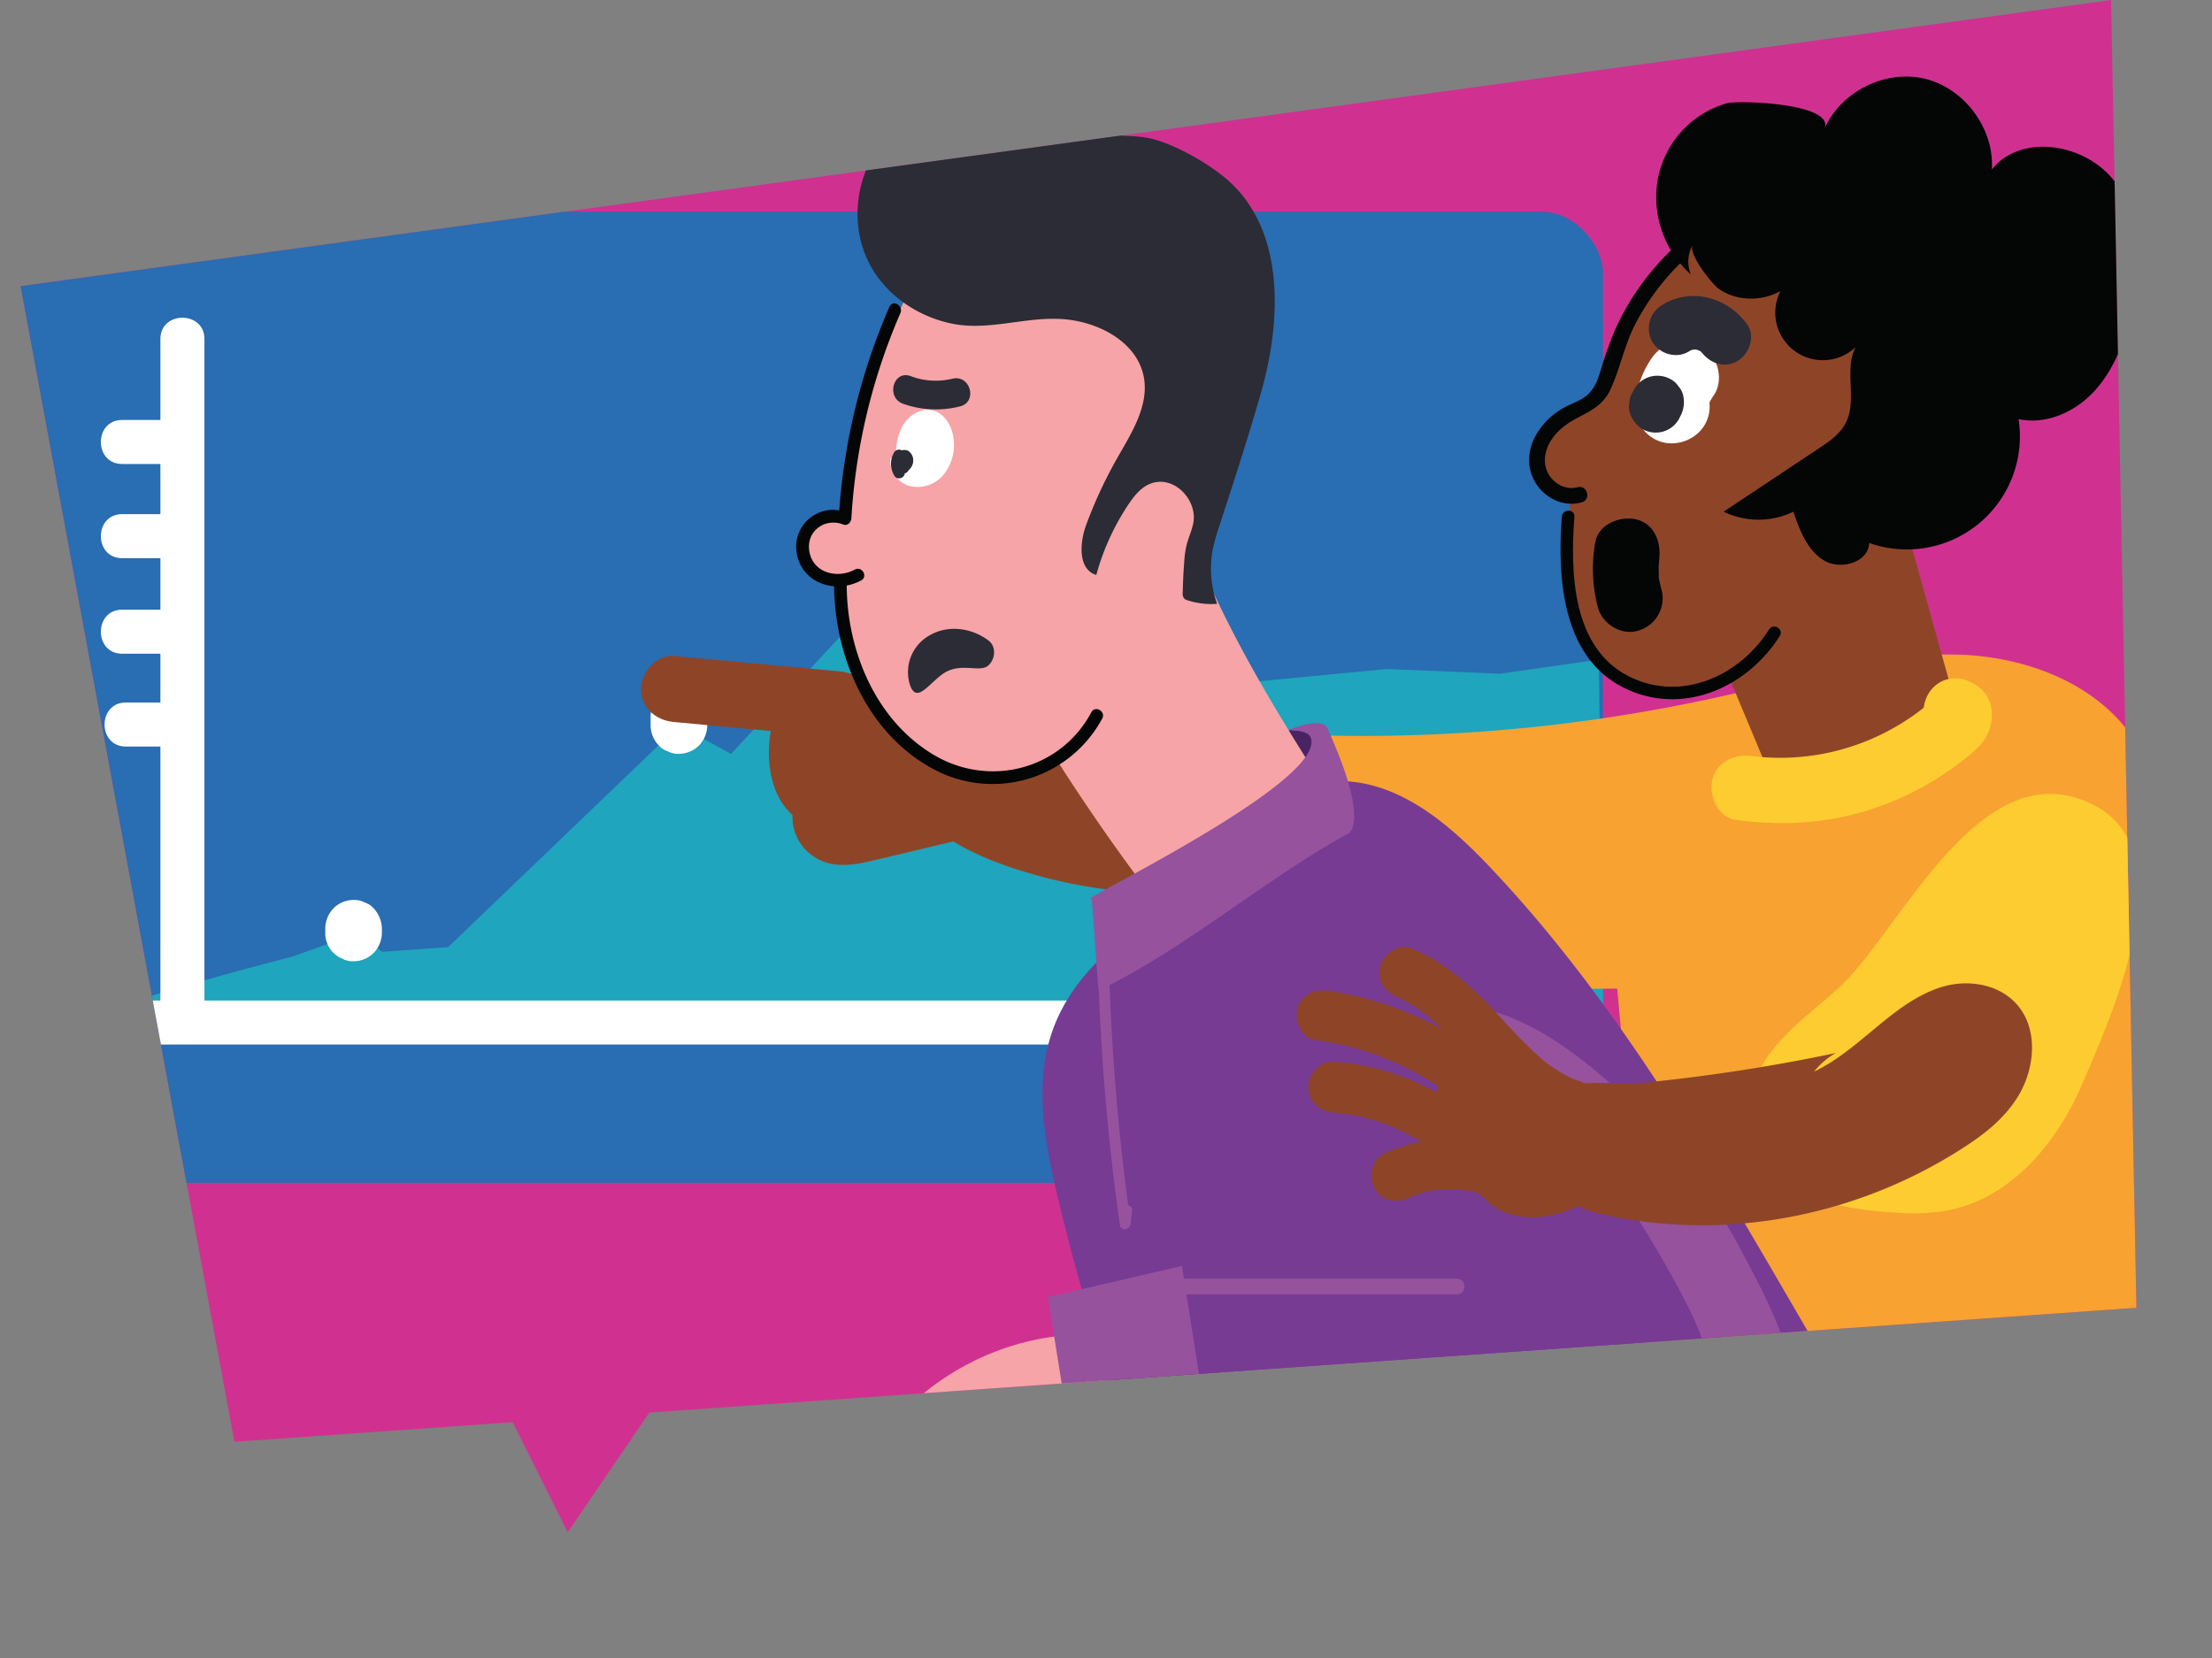 <svg xmlns="http://www.w3.org/2000/svg" xmlns:xlink="http://www.w3.org/1999/xlink" viewBox="0 0 703.33 527.26"><rect x="0" y="0" width="703.33" height="527.26" fill="#808080" stroke="none"/><defs><clipPath id="a"><polygon points="671.24 0 6.57 91 74.53 458.47 162.99 452.24 180.51 487.27 206.45 449.18 679.3 415.85 671.24 0" style="fill:none"/></clipPath></defs><title>Asset 6</title><g style="clip-path:url(#a)"><polygon points="671.24 0 6.57 91 74.53 458.47 162.99 452.24 180.51 487.27 206.45 449.18 679.3 415.85 671.24 0" style="fill:#d03191"/><rect y="67.31" width="509.68" height="308.81" rx="19.54" style="fill:#296db2"/><path d="M30,323.65c4.5-4.5,63-19.49,63-19.49l21-7.5,7.49,6,21-1.5,73.46-70.45,16.49,9,75.45-81.15,55,61.66,78-7.49,36,1.5,31.48-4.5,1.5,118.42Z" style="fill:#1fa5bd"/><path d="M65.46,330.32a5,5,0,0,0-6.09-5.84,2.52,2.52,0,0,0-1.75,3.08,2.56,2.56,0,0,0,3.07,1.74c.53-.12-.56,0,0,0-.25,0-.47-.15-.12,0s-.45-.29-.09,0l.21.13c.15.1.09.06-.19-.14l.11.11c.14.16.15.16,0,0s-.13-.17,0,0l.08.14c-.13-.34-.16-.41-.1-.23l.06.22,0-.35c0,.28,0,.21.06-.19a2.8,2.8,0,0,0,.26,1.93,2.53,2.53,0,0,0,1.49,1.15c1.18.27,2.88-.36,3.08-1.75Z" style="fill:#296db2"/><path d="M51,107.78V322.15c0,9,14,9,14,0V107.78c0-9-14-9-14,0Z" style="fill:#fff"/><path d="M33,332.15H464.71c9,0,9-14,0-14H33c-9,0-9,14,0,14Z" style="fill:#fff"/><path d="M224.87,230.71v-3a9.32,9.32,0,0,0-2.64-6.37,6.9,6.9,0,0,0-2.9-1.86,6.74,6.74,0,0,0-3.46-.77,9.11,9.11,0,0,0-6.37,2.63,9.39,9.39,0,0,0-2.63,6.37v3a9.29,9.29,0,0,0,2.63,6.36,6.71,6.71,0,0,0,2.9,1.86,6.89,6.89,0,0,0,3.47.78,9.11,9.11,0,0,0,6.36-2.64,9.35,9.35,0,0,0,2.64-6.36Z" style="fill:#fff"/><path d="M313.67,165.11l1.5-1.5a10,10,0,0,0,2.64-6.36,10,10,0,0,0-2.64-6.36,9,9,0,0,0-6.36-2.64,9.39,9.39,0,0,0-6.37,2.64l-1.49,1.5a9.88,9.88,0,0,0-2.64,6.36,9.88,9.88,0,0,0,2.64,6.36,9,9,0,0,0,6.36,2.64,9.35,9.35,0,0,0,6.36-2.64Z" style="fill:#fff"/><path d="M121.43,296.66v-1.49a9.94,9.94,0,0,0-2.64-6.37,6.68,6.68,0,0,0-2.89-1.86,6.78,6.78,0,0,0-3.47-.77,9,9,0,0,0-6.36,2.63,9.35,9.35,0,0,0-2.64,6.37v1.49a8.7,8.7,0,0,0,5.53,8.23,6.8,6.8,0,0,0,3.47.77,9,9,0,0,0,6.36-2.63,9.35,9.35,0,0,0,2.64-6.37Z" style="fill:#fff"/><path d="M433.56,241.17c-8,1.43-16.26,1-24.4.45-32.22-1.94-64.59-3.91-96.14-10.73-8.55-1.84-17.07-4-25.78-4.9-1.38-.13-2.91-.19-4,.66a5.21,5.21,0,0,0-1.56,3.57c-1.47,11,3.74,22.09,11.66,29.83s18.27,12.51,28.76,16a159.88,159.88,0,0,0,118-7" style="fill:#8e4527"/><path d="M294.23,229.27c-.42-2.87-3.16-4.74-5.65-6.23-5.63-3.36-11.39-6.74-17.78-8.19s-13.62-.69-18.63,3.53c-4.73,4-6.76,10.37-7.46,16.52-1.07,9.43,1.13,20.18,8.94,25.56,7,4.78,16.16,4,24.53,3.05,4.64-.53,9.49-1.14,13.28-3.87s5.94-8.3,3.37-12.19" style="fill:#8e4527"/><path d="M214.33,229.59l52.57,4.88c5.66.52,10.5-5.2,10.5-10.5,0-6.12-4.83-10-10.5-10.5l-52.57-4.88c-5.65-.52-10.5,5.2-10.5,10.5,0,6.12,4.83,10,10.5,10.5Z" style="fill:#8e4527"/><path d="M276,216c8.33,1.4,14.11,7.88,13.79,16.27-.51,13.52,20.49,13.5,21,0,.65-17.07-12.17-33.67-29.21-36.52-5.58-.93-11.3,1.47-12.91,7.34-1.38,5,1.71,12,7.33,12.91Z" style="fill:#8e4527"/><path d="M252,259a15.08,15.08,0,0,0,7.42,13.81c5.39,3.22,11.58,2.37,17.38,1,10.52-2.45,21-5,31.54-7.5,13.14-3.12,7.58-23.37-5.58-20.25l-18.16,4.32-8.61,2-3.82.9c-.93.23-1.85.45-2.79.66q-4.38.59,3.62,5c.49-5.66-5.18-10.5-10.5-10.5-6.09,0-10,4.82-10.5,10.5Z" style="fill:#8e4527"/><path d="M394.28,232.57A525.32,525.32,0,0,0,554.9,219.7c22.09-5.27,44.22-12,66.93-11.56s46.77,9.71,58.18,29.34c6.16,10.58,8.07,23,9.72,35.17a1501.45,1501.45,0,0,1,13.6,192.08A748.87,748.87,0,0,1,549,464.51c-5.31-.56-10.91-1.29-15.15-4.55-6.47-5-7.71-14.07-8.45-22.2L514.21,314.35a702.58,702.58,0,0,1-94.3-5c-8.75-1.05-18.09-2.56-24.52-8.59-5-4.7-7.49-11.51-8.9-18.24a78.32,78.32,0,0,1,5.4-48.2" style="fill:#f8a231"/><path d="M538.22,193.3c-.05-1.35,2.16-.35,2.68.89l21.45,51.26c.72,1.72,1.55,3.56,3.18,4.47a8.11,8.11,0,0,0,4.15.68,71.93,71.93,0,0,0,44.43-17.12c2.44-2.1,4.83-4.49,5.84-7.55,1.26-3.81.19-8-.89-11.83L598.2,139.26" style="fill:#8e4527"/><path d="M348.77,424.51c-31.63-1.74-63.42,17.36-76.73,46.11a13.08,13.08,0,0,0-1.44,4.79c-.27,6.51,7.64,9.74,14,11.12l13.58,2.93c3.75.81,7.76,1.6,11.36.27,4.48-1.66,7.16-6.11,10.08-9.88a49.31,49.31,0,0,1,38.66-18.76,125.73,125.73,0,0,0-8.68-35.63" style="fill:#f6a4a7"/><path d="M372.55,489.57A642.83,642.83,0,0,1,336.08,379.7c-4-17.13-7.27-35.44-1.41-52,6.1-17.27,21.18-29.84,37-39s33.16-15.84,48.24-26.24c4.76-3.28,9.81-8.79,7.46-14.07,18.33.76,33.61,13.87,46.23,27.18,60.87,64.2,96.66,147.57,146.14,220.9-12.39,4.08-25.6,4.77-38.62,5.44-56.86,2.9-113.79,5.8-170.7,4.36-11-.28-22.54-.88-31.85-6.72l4.64,1.32" style="fill:#773b93"/><polyline points="406.17 234.41 410.21 232.14 419.11 232.89 419.87 247.35 410.74 249.63" style="fill:#492464"/><path d="M369,194.42c4.77-11,9-22.18,13.37-32,10.69-23.87,19.67-52.28,9.39-77.86-9.1-22.64-35-38.91-58.5-32.35-39.06,10.9-56.77,62.65-63.45,98.52-5.71,30.67-2.38,66.19,20.83,87a40.3,40.3,0,0,0,14.05,8.59c14.68,4.86,31.2-2.35,41.7-13.72C355.81,222.48,362.86,208.6,369,194.42Z" style="fill:#f6a4a7"/><path d="M322,218.63a650.38,650.38,0,0,0,46.64,69.62c1,1.3,2.12,2.68,3.71,3.1,1.81.5,3.68-.4,5.35-1.26l51.75-26.84c-18.6-28.75-37.32-57.74-50-89.56-4.9-12.32-8.86-25-12.72-37.66" style="fill:#f6a4a7"/><path d="M391.08,57.9c-6-5.57-18.44-12.77-26.64-14.14-4.38-.73-8.9-.35-13.23-1.32-7-1.58-12.78-6.51-19.45-9.22-9.78-4-20.95-2.93-31.05.13A47.08,47.08,0,0,0,285.09,41c-12.51,9.84-16,29.11-8.5,43.14,5.24,9.79,15.23,16.52,26,18.75,11.87,2.47,23.63-2.36,35.7-1.39,11.26.9,23.43,7.41,25.42,18.52,1.62,9.07-3.93,17.66-8.49,25.67a143,143,0,0,0-9.86,21.23c-2.11,5.72-2.61,14.15,3.22,15.91a76.82,76.82,0,0,1,10.23-22.45c1.88-2.8,4.13-5.62,7.33-6.71,7.42-2.51,14.67,5.52,13.28,12.66-.47,2.41-1.55,4.66-2.15,7.05a32.66,32.66,0,0,0-.75,5.49q-.36,4.78-.46,9.58a2.62,2.62,0,0,0,.39,1.79,2.49,2.49,0,0,0,1.24.68A24.53,24.53,0,0,0,387,192a32.85,32.85,0,0,1-1.25-18,67.74,67.74,0,0,1,1.88-6.54c4.61-14.12,9.23-28.34,13.33-42.64C407.46,101.94,408.5,74,391.08,57.9Z" style="fill:#2b2c35"/><path d="M284.73,146.79c.06-3.83.33-7.8,2.16-11.17s5.64-5.93,9.4-5.17c4.34.87,6.81,5.69,7,10.11a14.79,14.79,0,0,1-3.66,10.82A10.7,10.7,0,0,1,289,154.49c-3.73-1.17-6.51-5.17-5.83-9" style="fill:#fff"/><path d="M287.47,149.5a3.62,3.62,0,0,1-.08-3.91l-2,.81a1,1,0,0,1,.37,1.52l2-.8c-.52-.1-.6-.62-.28-.57l-.77-.45c.33.3.05.11.16.47s-.44,0,0,.14.18,0,.2,0c.42-.19-.18-.08-.06-.07v-.22a.49.49,0,0,1-.25.46c1.83-1.3.08-4.35-1.77-3a3.54,3.54,0,0,0,.29,5.9c2.39,1.47,5-.69,5.08-3.18a3.61,3.61,0,0,0-1.37-3.09c-1.17-.84-3-.34-4,.54a3.77,3.77,0,0,0,1.79,6.48,1.83,1.83,0,0,0,2-.8,4.57,4.57,0,0,0-2.47-6.69,1.77,1.77,0,0,0-2,.81,7.13,7.13,0,0,0,.08,7.45c1.21,1.9,4.25.14,3-1.77Z" style="fill:#2b2c35"/><path d="M287.12,128.38a31.14,31.14,0,0,0,18.13.84c5.7-1.4,3.29-10.2-2.42-8.8a22.36,22.36,0,0,1-13.29-.83c-5.53-2-7.91,6.81-2.42,8.79Z" style="fill:#2b2c35"/><path d="M275.7,163.25c-6.47,1.06-14.25.91-18,5.75-3.2,4.07-1.44,10.28,3,13.23s10.81,2.89,15.81.74c.38-.16.81-.41.79-.79s-.86-.39-.73,0" style="fill:#f6a4a7"/><path d="M301.35,213.38c5.17-2.39,10.39.48,12.92-1.79,2.22-2,2.59-6,0-7.94-5.2-3.91-12.61-5.09-18.58-1.68a13.39,13.39,0,0,0-6.37,15.77C291.63,224.64,296.19,215.77,301.35,213.38Z" style="fill:#2b2c35"/><path d="M345.92,286c9.16-5.63,76.61-39.23,70.72-51.71-1-2.17-7-2.14-7-2.14s10.53-4.51,12.46-.6c3.06,7.11,10.75,24.3,7.81,32.07a4.1,4.1,0,0,1-2.09,1.9c-25.73,14.27-51.91,36.75-78.48,49.42-.76-6.82-1.53-22.63-2.29-29.44" style="fill:#96529d"/><path d="M457.45,431.26a333.68,333.68,0,0,1-60.38-44.39c-11.33-10.49-22.16-22.1-28.09-36.35s-6.16-31.68,2.8-44.25c10.5-14.73,31.14-19.31,48.82-15.51s33,14.42,47.51,25.29c38.14,28.66,69.54,72.1,83.22,118,2.62,8.8,4.62,18.56.86,26.94-3.67,8.2-12,13.19-20.14,17-51.17,24.09-110.34,21.76-166.8,18.38l-14.37-57.54c-1.56-6.26-3.08-13.13-.31-19,3.62-7.62,21-9,28.42-8.34a234.75,234.75,0,0,1,78.16,21.37" style="fill:#773b93"/><path d="M367.5,494.89q30.3,0,60.56-2.37c29.95-2.33,60.28-6.52,87.62-19,11.69-5.32,23.62-13.24,27.17-25.58,3.38-11.77-1.78-24.17-7.42-35a331.46,331.46,0,0,0-72.29-93.37c15.56.83,29.68,9.3,41.83,19a189.05,189.05,0,0,1,47.88,57.63c9.84,18.25,26.18,48.08,14.93,68.4-8,14.54-25.24,21.07-41.3,25.31a349.89,349.89,0,0,1-159,4.36" style="fill:#96529d"/><polygon points="333.18 412.44 375.81 402.54 391.6 502.69 347.39 501.26 333.18 412.44" style="fill:#96529d"/><path d="M348.87,289.4a725.35,725.35,0,0,0,7.22,100.19c.29,2.11,3.26,1.33,3.44-.46l.44-4.21c.23-2.24-3.28-2.23-3.51,0l-.44,4.21,3.45-.47a719.73,719.73,0,0,1-7.09-99.26,1.76,1.76,0,0,0-3.51,0Z" style="fill:#96529d"/><path d="M263,510.86a133.6,133.6,0,0,1,7.88-20q2.22-4.56,4.66-9,1.37-2.51,2.78-5c.42-.73.84-1.46,1.27-2.19.67-1.17,1.74-1.73-.22-1.24l-5.16-2.1.14.26V467l-.17.28,5.15-2.09-.2-.08c-5.49-2.08-7.87,6.74-2.42,8.8l.19.08c1.88.71,4.19-.48,5.16-2.1a5,5,0,0,0,0-5.15,4.63,4.63,0,0,0-5.15-2.09c-3.61.89-5.14,5.23-6.81,8.18-2.2,3.85-4.31,7.75-6.29,11.72a150.18,150.18,0,0,0-9.64,23.93c-1.69,5.63,7.12,8,8.8,2.42Z" style="fill:#f6a4a7"/><path d="M276.17,519.43a134.1,134.1,0,0,1,16.44-42.51c3-5.05-4.86-9.65-7.88-4.61A141.88,141.88,0,0,0,267.37,517c-1.16,5.73,7.64,8.19,8.8,2.43Z" style="fill:#f6a4a7"/><path d="M291.33,524a164.27,164.27,0,0,1,12.55-41.63c2.42-5.3-5.44-9.94-7.88-4.6a172.78,172.78,0,0,0-13.47,43.81c-.95,5.74,7.84,8.21,8.8,2.42Z" style="fill:#f6a4a7"/><path d="M309.67,517.19a105.33,105.33,0,0,1,17.23-46.45c3.27-4.89-4.63-9.47-7.88-4.6a114.93,114.93,0,0,0-18.47,51.05c-.67,5.83,8.46,5.78,9.12,0Z" style="fill:#f6a4a7"/><path d="M603.22,101.73c-1.83-12.86-12.2-23-23.66-29.1-6-3.19-12.66-5.59-19.41-5-5.68.51-11,3.11-15.76,6.24-27.33,17.9-39.35,51.79-44.72,84-1.95,11.71-3.25,23.84-.41,35.37s10.55,22.46,21.79,26.27c15.22,5.16,31.61-3.78,43.55-14.54a134.66,134.66,0,0,0,41.06-70.82c2.77-12.73,3.57-26.43-1.5-38.43" style="fill:#8e4527"/><path d="M522.26,115.67,502.84,128c-4.16,2.65-8.42,5.39-11.37,9.36s-4.33,9.48-2.16,13.91c3.09,6.29,11.29,7.65,18.28,8.21" style="fill:#8e4527"/><path d="M566.33,92.44c-6.08,3.49-14.39,3.44-20.05-.78-2.16-1.61-9.58-11.09-8.08-13.73a10.84,10.84,0,0,0-.59,9.33,33.09,33.09,0,0,1-11-24.75,31,31,0,0,1,22.47-29.67c3.34-1,34.64-.13,31,8.21,5.13-11.92,19.42-19.06,32-16s22.09,15.89,21.25,28.84c9.54-11.91,30.4-8.12,39.36,4.23s8.47,29.31,4.42,44c-2.31,8.36-5.77,16.65-11.79,22.88s-15,10.1-23.5,8.27a35.92,35.92,0,0,1-47.48,39.38c-.25,6.21-9.12,8.77-14.43,5.53s-7.67-9.59-9.69-15.47a25.47,25.47,0,0,1-22.17,0l30.29-20.14c3.26-2.17,6.66-4.49,8.49-8,3.83-7.28-.57-16.84,3.15-24.18a15.11,15.11,0,0,1-23.77-18Z" style="fill:#040505"/><path d="M520.92,132.12l.07.23,3-11.19-.22.21,8.13-3.37-.29,0,9.93,5.7-.21-.41,1.57,5.81,0-.51-.41,3.06a23.8,23.8,0,0,1,1.45-4.88l-1.16,2.75a24.28,24.28,0,0,1,2.17-3.89c3.39-5,1.1-13-4.13-15.74-5.83-3.08-12.11-1.19-15.73,4.13a30.91,30.91,0,0,0-4.66,10.89c-.95,4.58-.42,9.27,3,12.72,4.71,4.72,12.12,4.26,16.77-.19a11.46,11.46,0,0,0,3-11.19l-.07-.22c-1.72-5.76-8.15-10-14.15-8-5.83,1.89-9.87,8-8,14.15Z" style="fill:#fff"/><path d="M537,111.79a9.86,9.86,0,0,1,1.38-.79c-.81.37-.74.41.21.1-1,.09-.92.11.1.05s1.06,0,.12-.08a12.07,12.07,0,0,1,1.54.41c-.8-.37-.75-.33.14.12s.89.57.18.08q1,1.08.21.09c2.68,3.72,7.4,5.52,11.63,3,3.68-2.15,5.75-7.89,3-11.63-6.16-8.57-17.84-11.94-27.14-6.08a8.68,8.68,0,0,0-3,11.63c2.26,3.87,7.73,5.51,11.63,3.05Z" style="fill:#2b2c35"/><path d="M533.77,133.35l.56-1.09a9.46,9.46,0,0,0,.85-6.55,6.41,6.41,0,0,0-1.52-2.89,6.51,6.51,0,0,0-2.38-2.19,8.64,8.64,0,0,0-6.55-.86,8.5,8.5,0,0,0-5.08,3.91l-.56,1.09a6.34,6.34,0,0,0-1,3.16,6.52,6.52,0,0,0,.15,3.39,9.61,9.61,0,0,0,3.91,5.08,8.62,8.62,0,0,0,6.55.86,8.5,8.5,0,0,0,5.08-3.91Z" style="fill:#2b2c35"/><path d="M507.22,172.48a48.6,48.6,0,0,0,.85,20.68c1.44,5.3,7.53,9.08,12.92,7.34a10.7,10.7,0,0,0,7.33-12.92c-.29-1.06-.54-2.11-.75-3.18-.6-3.05-.07,1.58-.15-1.53,0-1.09-.07-2.18,0-3.27,0-.37.36-3.36.08-1.54.83-5.41-1.37-11.56-7.34-12.92-5-1.14-12,1.53-12.91,7.34Z" style="fill:#040505"/><path d="M551.85,260.69c16.81,2.34,33.63.83,49.42-5.66A94.33,94.33,0,0,0,623.85,242c3-2.35,6.06-4.66,7.88-8.1,2.56-4.87,2.29-11.58-2.25-15.22s-10.53-4.32-14.85,0c-3.67,3.67-4.44,11.28,0,14.85l.71.57-2.7-4.63.16.88v-5.58q2.1-2.72.52-1.18c-.6.54-1.2,1.06-1.82,1.57s-1.09.88-1.66,1.3a72.46,72.46,0,0,1-7.36,4.79,73.15,73.15,0,0,1-45.05,9.21c-5.61-.78-11.28,1.36-12.92,7.33-1.35,4.91,1.69,12.13,7.34,12.92Z" style="fill:#fdcc30"/><path d="M666,256.11c29.11,15.22,5.24,67.16-4,88.76-7.84,18.31-22.07,35.49-41.51,39.77-7.08,1.56-14.43,1.31-21.65.68-9.23-.8-18.61-2.3-26.78-6.68s-15-12.09-16.25-21.27c-1.2-8.94,3-17.86,8.81-24.76s13.18-12.28,19.87-18.32C604.05,296.56,629.77,237.21,666,256.11Z" style="fill:#fdcc30"/><path d="M616.89,314c9.41-3.07,21.1-.88,26.43,8.2,4.46,7.61,3.19,18-1.23,25.69s-11.42,13-18.54,17.53c-32.31,20.59-71.16,28.48-108,21.95-7.21-1.28-14.51-3.17-20.64-7.52s-11-11.6-11.16-19.63c-.48-20.61,25.85-14.63,40-16.06a566.47,566.47,0,0,0,59.92-9.31,24,24,0,0,0-6.85,5.89C591.58,333.72,601.63,319,616.89,314Z" style="fill:#8e4527"/><path d="M494.51,350.27l-31-6.07a7.83,7.83,0,0,0-4.1-.07c-2.19.77-3.29,3.42-3.08,5.76a15.48,15.48,0,0,0,2.67,6.45c5.58,9.1,8,23.86,18.2,28.6,6.89,3.2,15.08,2.5,22.1-.38s13.06-7.77,18.69-12.91" style="fill:#8e4527"/><path d="M424,353.78c16.35,1.12,33.26,9.85,43.5,23.35,2.62,3.45,6.84,5.3,10.89,2.9,3.35-2,5.5-7.59,2.86-11.07-13.94-18.38-34.39-29.79-57.25-31.36-4.3-.3-8,3.93-8,8.09,0,4.62,3.65,7.79,8,8.09Z" style="fill:#8e4527"/><path d="M418.05,330.66a92.46,92.46,0,0,1,52,25c7.42,7.17,18.7-4.25,11.26-11.44a106.34,106.34,0,0,0-59-29.14c-4.26-.58-8.55,1-9.8,5.65-1,3.77,1.28,9.36,5.57,10Z" style="fill:#8e4527"/><path d="M444.47,317.12c-1-.4.61.28.78.37.62.31,1.24.62,1.85,1,1.22.67,2.4,1.4,3.55,2.18a38.39,38.39,0,0,1,5.62,4.52c4.35,4,8.29,8.4,12.31,12.72,8.36,9,17.34,17.39,29.12,21.35,4.09,1.38,8.7-1.59,9.8-5.65a8.26,8.26,0,0,0-5.56-9.95c-.66-.22-1.32-.45-2-.7s-.52-.21,0,0l-.75-.35c-1.23-.6-2.44-1.26-3.61-2s-2.32-1.5-3.43-2.32c-.61-.44-1.18-.9-2.3-1.88a158.86,158.86,0,0,1-12.38-12.51c-8.45-9.14-17.16-17.62-28.78-22.36-4-1.63-8.75,1.77-9.79,5.65-1.25,4.61,1.55,8.31,5.56,9.95Z" style="fill:#8e4527"/><path d="M448,380.84c8.57-3.87,18.25-3.4,26.85,0,4,1.57,8.73-1.74,9.79-5.65,1.24-4.57-1.53-8.37-5.56-9.95-12.79-5-26.73-4-39.11,1.65-3.93,1.78-4.86,7.6-2.86,11.07,2.37,4.11,6.95,4.69,10.89,2.9Z" style="fill:#8e4527"/><path d="M364.27,411.59h98.94c3.22,0,3.23-5,0-5H364.27c-3.21,0-3.22,5,0,5Z" style="fill:#96529d"/><path d="M377.77,449.07h61.46c3.21,0,3.22-5,0-5H377.77c-3.22,0-3.23,5,0,5Z" style="fill:#96529d"/><path d="M532.16,78.79a82.12,82.12,0,0,0-18.57,25.94,122,122,0,0,0-4.71,13.3c-.9,2.89-1.93,5.65-4.28,7.67-2.16,1.84-5,2.61-7.42,4-6.66,3.7-12.3,11.35-10.7,19.32,1.5,7.45,9,12.74,16.44,10.73,3.11-.84,1.79-5.66-1.32-4.82-5,1.35-10-2.81-10.36-7.88-.3-4.05,2-7.9,4.92-10.53,5.41-4.91,12.46-5.32,15.84-12.56,3.21-6.88,4.51-14.34,8.08-21.15A78.08,78.08,0,0,1,535.7,82.32c2.34-2.22-1.2-5.75-3.54-3.53Z" style="fill:#040505"/></g><path d="M38.82,147.54H55c9,0,9-14,0-14H38.82c-9,0-9,14,0,14Z" style="fill:#fff"/><path d="M38.82,177.49H52.64c9,0,9-14,0-14H38.82c-9,0-9,14,0,14Z" style="fill:#fff"/><path d="M38.82,207.87H52.64c9,0,9-14,0-14H38.82c-9,0-9,14,0,14Z" style="fill:#fff"/><path d="M40,237.39H55c9,0,9-14,0-14H40c-9,0-9,14,0,14Z" style="fill:#fff"/><path d="M496.6,164.29c-1.52,20.16.22,46.12,21.5,55.24,18.11,7.78,37.8-1.39,47.82-17.34,1.37-2.18-2.09-4.19-3.45-2-9.32,14.83-28,23.22-44.52,14.9-18.12-9.13-18.69-33.09-17.35-50.78.19-2.56-3.81-2.55-4,0Z" style="fill:#040505"/><path d="M282.83,97.52a197.84,197.84,0,0,0-16.15,67.36l2.53-1.93a11.75,11.75,0,0,0-15.91,12.82c1.63,9.82,12.38,13.17,20.51,8.8,2.26-1.22.25-4.67-2-3.45-5.57,3-13.38,1.12-14.49-5.89-1-6.37,5-10.72,10.85-8.43,1.29.51,2.46-.76,2.53-1.92a192.19,192.19,0,0,1,15.6-65.34c1-2.34-2.43-4.38-3.45-2Z" style="fill:#040505"/><path d="M265.23,185.08c-.25,23.27,10.5,48.46,31.91,59.66a39.6,39.6,0,0,0,53.32-16.25c1.22-2.27-2.23-4.29-3.45-2-9.88,18.45-32.75,24.1-50.43,13.36C278,228.57,269,206.08,269.23,185.08c0-2.58-4-2.58-4,0Z" style="fill:#040505"/></svg>